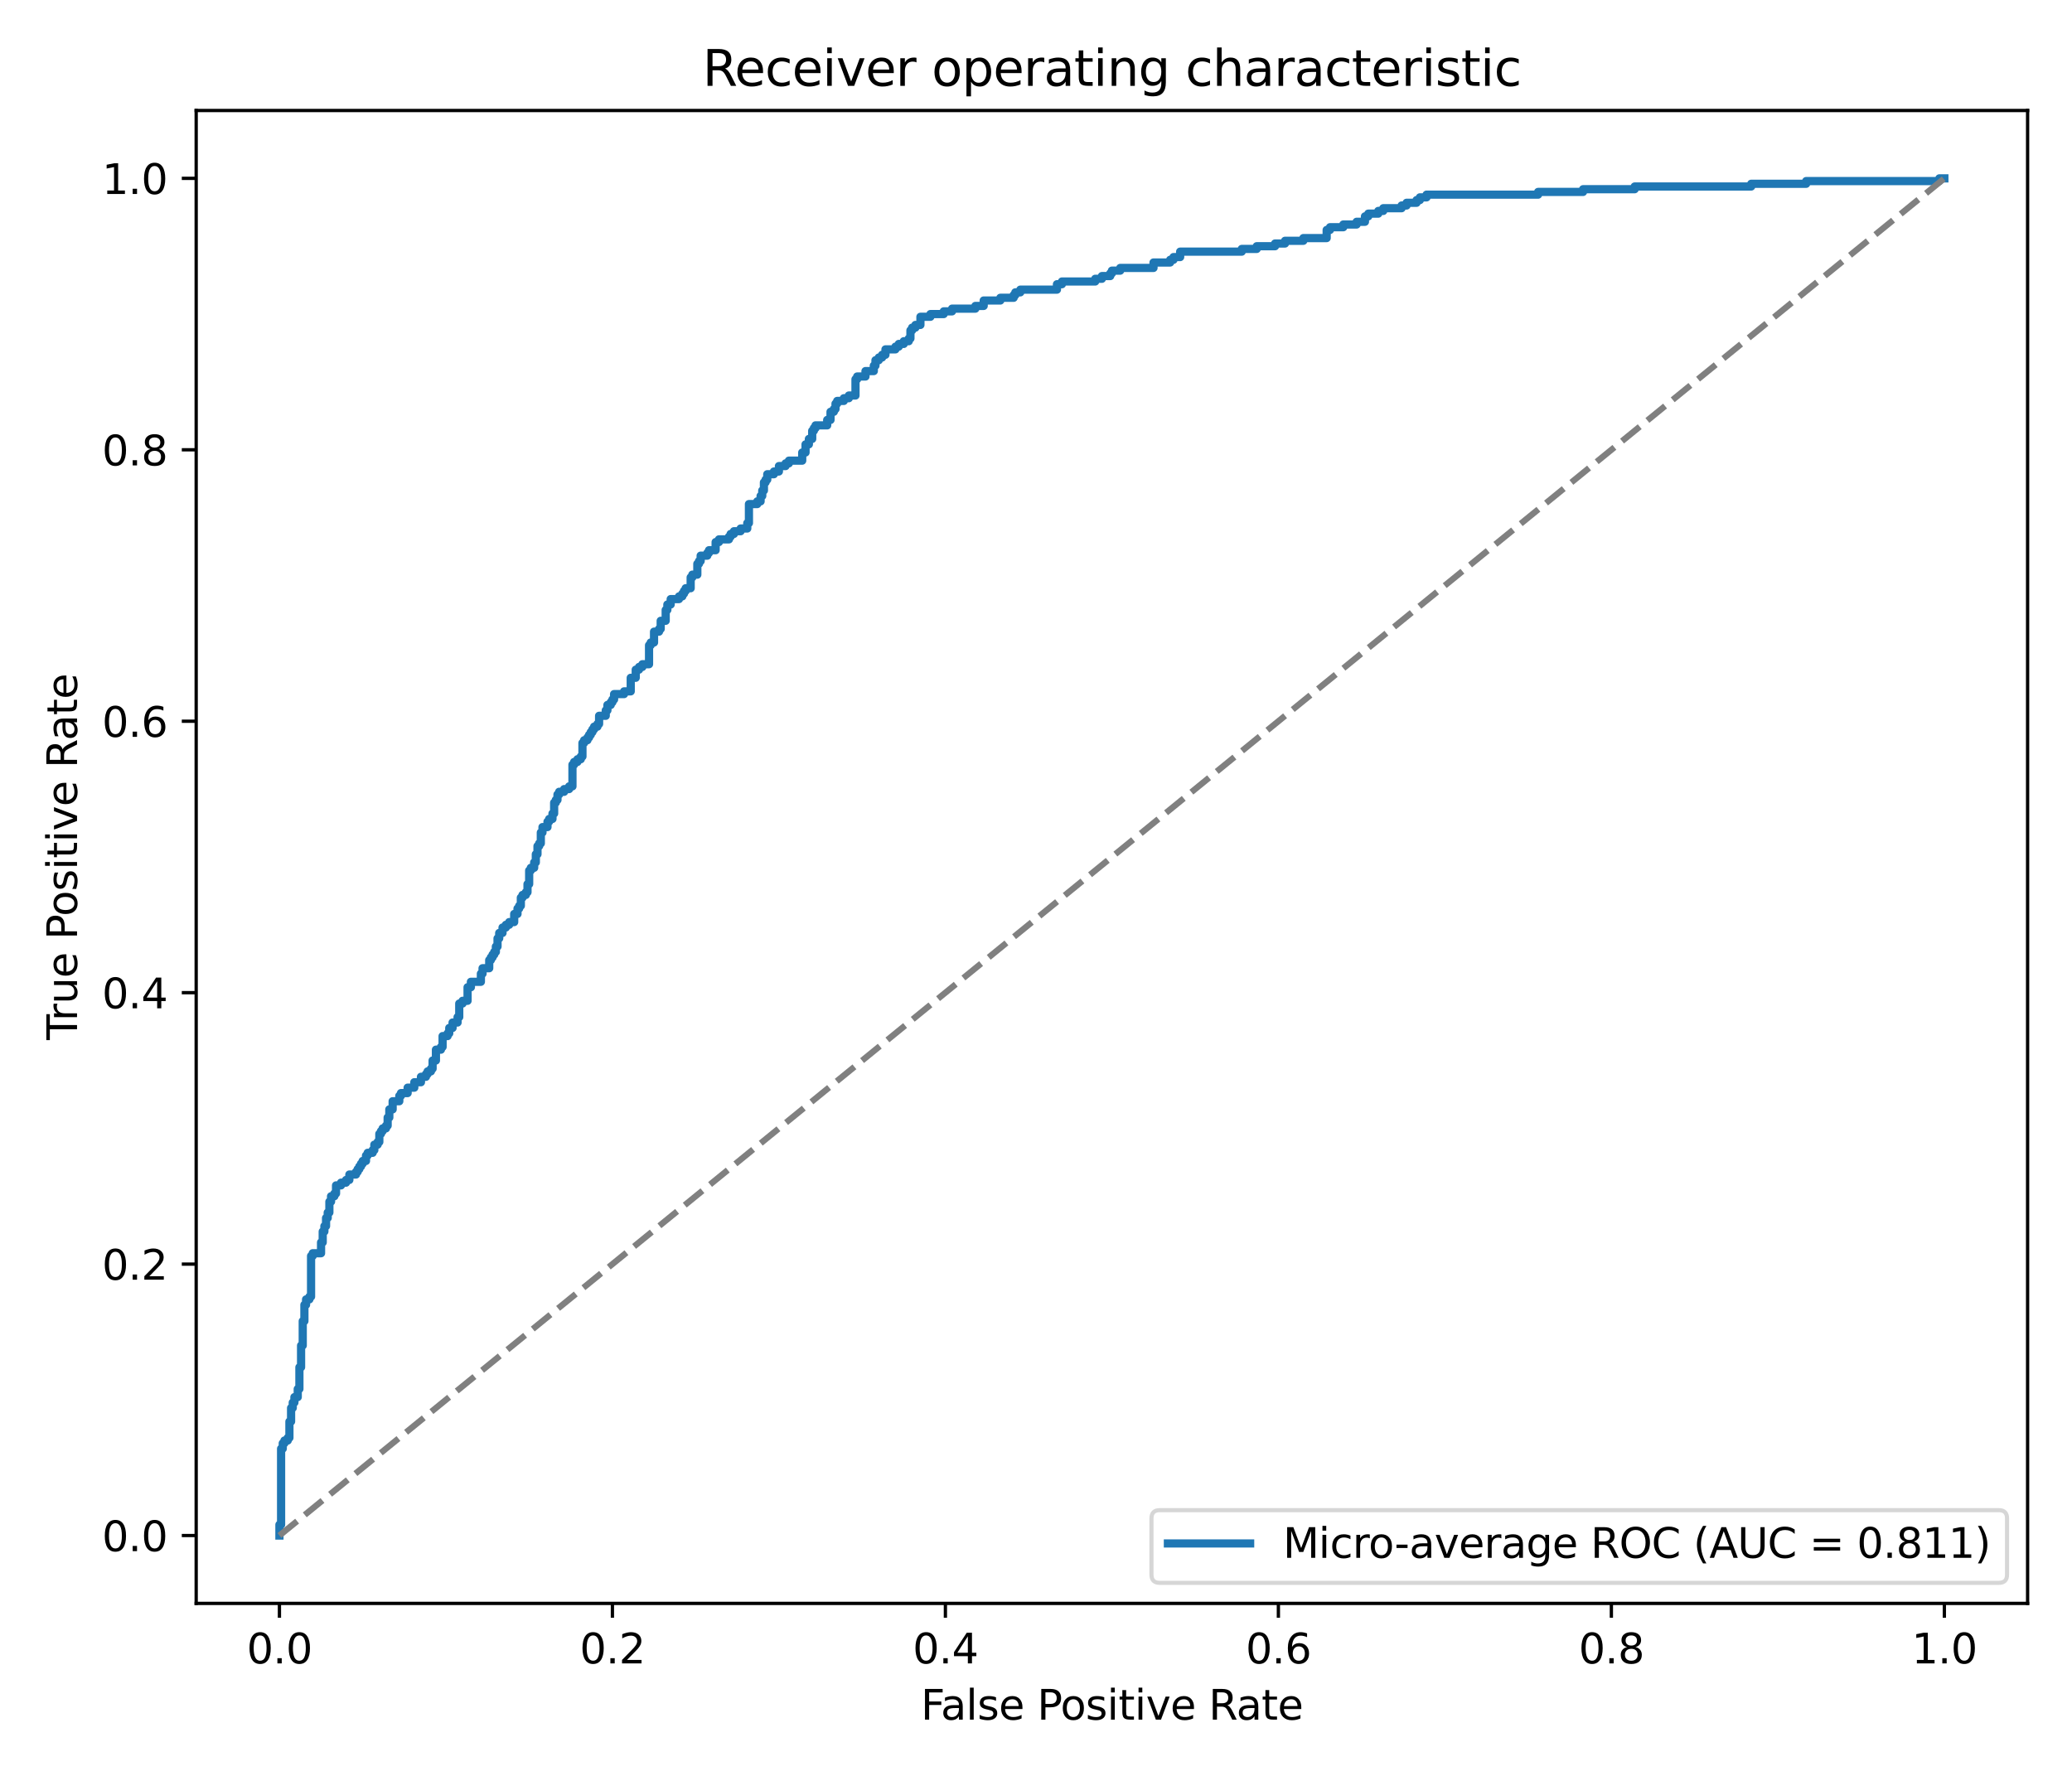 <?xml version="1.0" encoding="utf-8" standalone="no"?>
<!DOCTYPE svg PUBLIC "-//W3C//DTD SVG 1.1//EN"
  "http://www.w3.org/Graphics/SVG/1.1/DTD/svg11.dtd">
<svg xmlns:xlink="http://www.w3.org/1999/xlink" width="504pt" height="432pt" viewBox="0 0 504 432" xmlns="http://www.w3.org/2000/svg" version="1.1">
 <defs>
  <style type="text/css">*{stroke-linejoin: round; stroke-linecap: butt}</style>
 </defs>
 <g id="figure_1">
  <g id="patch_1">
   <path d="M 0 432 
L 504 432 
L 504 0 
L 0 0 
z
" style="fill: #ffffff"/>
  </g>
  <g id="axes_1">
   <g id="patch_2">
    <path d="M 47.72 390.04 
L 493.2 390.04 
L 493.2 26.88 
L 47.72 26.88 
z
" style="fill: #ffffff"/>
   </g>
   <g id="matplotlib.axis_1">
    <g id="xtick_1">
     <g id="line2d_1">
      <defs>
       <path id="m67180f9089" d="M 0 0 
L 0 3.5 
" style="stroke: #000000; stroke-width: 0.8"/>
      </defs>
      <g>
       <use xlink:href="#m67180f9089" x="67.969" y="390.04" style="stroke: #000000; stroke-width: 0.8"/>
      </g>
     </g>
     <g id="text_1">
      <!-- 0.0 -->
      <g transform="translate(60.018 404.638) scale(0.1 -0.1)">
       <defs>
        <path id="DejaVuSans-30" d="M 2034 4250 
Q 1547 4250 1301 3770 
Q 1056 3291 1056 2328 
Q 1056 1369 1301 889 
Q 1547 409 2034 409 
Q 2525 409 2770 889 
Q 3016 1369 3016 2328 
Q 3016 3291 2770 3770 
Q 2525 4250 2034 4250 
z
M 2034 4750 
Q 2819 4750 3233 4129 
Q 3647 3509 3647 2328 
Q 3647 1150 3233 529 
Q 2819 -91 2034 -91 
Q 1250 -91 836 529 
Q 422 1150 422 2328 
Q 422 3509 836 4129 
Q 1250 4750 2034 4750 
z
" transform="scale(0.016)"/>
        <path id="DejaVuSans-2e" d="M 684 794 
L 1344 794 
L 1344 0 
L 684 0 
L 684 794 
z
" transform="scale(0.016)"/>
       </defs>
       <use xlink:href="#DejaVuSans-30"/>
       <use xlink:href="#DejaVuSans-2e" transform="translate(63.623 0)"/>
       <use xlink:href="#DejaVuSans-30" transform="translate(95.41 0)"/>
      </g>
     </g>
    </g>
    <g id="xtick_2">
     <g id="line2d_2">
      <g>
       <use xlink:href="#m67180f9089" x="148.965" y="390.04" style="stroke: #000000; stroke-width: 0.8"/>
      </g>
     </g>
     <g id="text_2">
      <!-- 0.2 -->
      <g transform="translate(141.014 404.638) scale(0.1 -0.1)">
       <defs>
        <path id="DejaVuSans-32" d="M 1228 531 
L 3431 531 
L 3431 0 
L 469 0 
L 469 531 
Q 828 903 1448 1529 
Q 2069 2156 2228 2338 
Q 2531 2678 2651 2914 
Q 2772 3150 2772 3378 
Q 2772 3750 2511 3984 
Q 2250 4219 1831 4219 
Q 1534 4219 1204 4116 
Q 875 4013 500 3803 
L 500 4441 
Q 881 4594 1212 4672 
Q 1544 4750 1819 4750 
Q 2544 4750 2975 4387 
Q 3406 4025 3406 3419 
Q 3406 3131 3298 2873 
Q 3191 2616 2906 2266 
Q 2828 2175 2409 1742 
Q 1991 1309 1228 531 
z
" transform="scale(0.016)"/>
       </defs>
       <use xlink:href="#DejaVuSans-30"/>
       <use xlink:href="#DejaVuSans-2e" transform="translate(63.623 0)"/>
       <use xlink:href="#DejaVuSans-32" transform="translate(95.41 0)"/>
      </g>
     </g>
    </g>
    <g id="xtick_3">
     <g id="line2d_3">
      <g>
       <use xlink:href="#m67180f9089" x="229.962" y="390.04" style="stroke: #000000; stroke-width: 0.8"/>
      </g>
     </g>
     <g id="text_3">
      <!-- 0.4 -->
      <g transform="translate(222.01 404.638) scale(0.1 -0.1)">
       <defs>
        <path id="DejaVuSans-34" d="M 2419 4116 
L 825 1625 
L 2419 1625 
L 2419 4116 
z
M 2253 4666 
L 3047 4666 
L 3047 1625 
L 3713 1625 
L 3713 1100 
L 3047 1100 
L 3047 0 
L 2419 0 
L 2419 1100 
L 313 1100 
L 313 1709 
L 2253 4666 
z
" transform="scale(0.016)"/>
       </defs>
       <use xlink:href="#DejaVuSans-30"/>
       <use xlink:href="#DejaVuSans-2e" transform="translate(63.623 0)"/>
       <use xlink:href="#DejaVuSans-34" transform="translate(95.41 0)"/>
      </g>
     </g>
    </g>
    <g id="xtick_4">
     <g id="line2d_4">
      <g>
       <use xlink:href="#m67180f9089" x="310.958" y="390.04" style="stroke: #000000; stroke-width: 0.8"/>
      </g>
     </g>
     <g id="text_4">
      <!-- 0.6 -->
      <g transform="translate(303.007 404.638) scale(0.1 -0.1)">
       <defs>
        <path id="DejaVuSans-36" d="M 2113 2584 
Q 1688 2584 1439 2293 
Q 1191 2003 1191 1497 
Q 1191 994 1439 701 
Q 1688 409 2113 409 
Q 2538 409 2786 701 
Q 3034 994 3034 1497 
Q 3034 2003 2786 2293 
Q 2538 2584 2113 2584 
z
M 3366 4563 
L 3366 3988 
Q 3128 4100 2886 4159 
Q 2644 4219 2406 4219 
Q 1781 4219 1451 3797 
Q 1122 3375 1075 2522 
Q 1259 2794 1537 2939 
Q 1816 3084 2150 3084 
Q 2853 3084 3261 2657 
Q 3669 2231 3669 1497 
Q 3669 778 3244 343 
Q 2819 -91 2113 -91 
Q 1303 -91 875 529 
Q 447 1150 447 2328 
Q 447 3434 972 4092 
Q 1497 4750 2381 4750 
Q 2619 4750 2861 4703 
Q 3103 4656 3366 4563 
z
" transform="scale(0.016)"/>
       </defs>
       <use xlink:href="#DejaVuSans-30"/>
       <use xlink:href="#DejaVuSans-2e" transform="translate(63.623 0)"/>
       <use xlink:href="#DejaVuSans-36" transform="translate(95.41 0)"/>
      </g>
     </g>
    </g>
    <g id="xtick_5">
     <g id="line2d_5">
      <g>
       <use xlink:href="#m67180f9089" x="391.955" y="390.04" style="stroke: #000000; stroke-width: 0.8"/>
      </g>
     </g>
     <g id="text_5">
      <!-- 0.8 -->
      <g transform="translate(384.003 404.638) scale(0.1 -0.1)">
       <defs>
        <path id="DejaVuSans-38" d="M 2034 2216 
Q 1584 2216 1326 1975 
Q 1069 1734 1069 1313 
Q 1069 891 1326 650 
Q 1584 409 2034 409 
Q 2484 409 2743 651 
Q 3003 894 3003 1313 
Q 3003 1734 2745 1975 
Q 2488 2216 2034 2216 
z
M 1403 2484 
Q 997 2584 770 2862 
Q 544 3141 544 3541 
Q 544 4100 942 4425 
Q 1341 4750 2034 4750 
Q 2731 4750 3128 4425 
Q 3525 4100 3525 3541 
Q 3525 3141 3298 2862 
Q 3072 2584 2669 2484 
Q 3125 2378 3379 2068 
Q 3634 1759 3634 1313 
Q 3634 634 3220 271 
Q 2806 -91 2034 -91 
Q 1263 -91 848 271 
Q 434 634 434 1313 
Q 434 1759 690 2068 
Q 947 2378 1403 2484 
z
M 1172 3481 
Q 1172 3119 1398 2916 
Q 1625 2713 2034 2713 
Q 2441 2713 2670 2916 
Q 2900 3119 2900 3481 
Q 2900 3844 2670 4047 
Q 2441 4250 2034 4250 
Q 1625 4250 1398 4047 
Q 1172 3844 1172 3481 
z
" transform="scale(0.016)"/>
       </defs>
       <use xlink:href="#DejaVuSans-30"/>
       <use xlink:href="#DejaVuSans-2e" transform="translate(63.623 0)"/>
       <use xlink:href="#DejaVuSans-38" transform="translate(95.41 0)"/>
      </g>
     </g>
    </g>
    <g id="xtick_6">
     <g id="line2d_6">
      <g>
       <use xlink:href="#m67180f9089" x="472.951" y="390.04" style="stroke: #000000; stroke-width: 0.8"/>
      </g>
     </g>
     <g id="text_6">
      <!-- 1.0 -->
      <g transform="translate(464.999 404.638) scale(0.1 -0.1)">
       <defs>
        <path id="DejaVuSans-31" d="M 794 531 
L 1825 531 
L 1825 4091 
L 703 3866 
L 703 4441 
L 1819 4666 
L 2450 4666 
L 2450 531 
L 3481 531 
L 3481 0 
L 794 0 
L 794 531 
z
" transform="scale(0.016)"/>
       </defs>
       <use xlink:href="#DejaVuSans-31"/>
       <use xlink:href="#DejaVuSans-2e" transform="translate(63.623 0)"/>
       <use xlink:href="#DejaVuSans-30" transform="translate(95.41 0)"/>
      </g>
     </g>
    </g>
    <g id="text_7">
     <!-- False Positive Rate -->
     <g transform="translate(223.994 418.317) scale(0.1 -0.1)">
      <defs>
       <path id="DejaVuSans-46" d="M 628 4666 
L 3309 4666 
L 3309 4134 
L 1259 4134 
L 1259 2759 
L 3109 2759 
L 3109 2228 
L 1259 2228 
L 1259 0 
L 628 0 
L 628 4666 
z
" transform="scale(0.016)"/>
       <path id="DejaVuSans-61" d="M 2194 1759 
Q 1497 1759 1228 1600 
Q 959 1441 959 1056 
Q 959 750 1161 570 
Q 1363 391 1709 391 
Q 2188 391 2477 730 
Q 2766 1069 2766 1631 
L 2766 1759 
L 2194 1759 
z
M 3341 1997 
L 3341 0 
L 2766 0 
L 2766 531 
Q 2569 213 2275 61 
Q 1981 -91 1556 -91 
Q 1019 -91 701 211 
Q 384 513 384 1019 
Q 384 1609 779 1909 
Q 1175 2209 1959 2209 
L 2766 2209 
L 2766 2266 
Q 2766 2663 2505 2880 
Q 2244 3097 1772 3097 
Q 1472 3097 1187 3025 
Q 903 2953 641 2809 
L 641 3341 
Q 956 3463 1253 3523 
Q 1550 3584 1831 3584 
Q 2591 3584 2966 3190 
Q 3341 2797 3341 1997 
z
" transform="scale(0.016)"/>
       <path id="DejaVuSans-6c" d="M 603 4863 
L 1178 4863 
L 1178 0 
L 603 0 
L 603 4863 
z
" transform="scale(0.016)"/>
       <path id="DejaVuSans-73" d="M 2834 3397 
L 2834 2853 
Q 2591 2978 2328 3040 
Q 2066 3103 1784 3103 
Q 1356 3103 1142 2972 
Q 928 2841 928 2578 
Q 928 2378 1081 2264 
Q 1234 2150 1697 2047 
L 1894 2003 
Q 2506 1872 2764 1633 
Q 3022 1394 3022 966 
Q 3022 478 2636 193 
Q 2250 -91 1575 -91 
Q 1294 -91 989 -36 
Q 684 19 347 128 
L 347 722 
Q 666 556 975 473 
Q 1284 391 1588 391 
Q 1994 391 2212 530 
Q 2431 669 2431 922 
Q 2431 1156 2273 1281 
Q 2116 1406 1581 1522 
L 1381 1569 
Q 847 1681 609 1914 
Q 372 2147 372 2553 
Q 372 3047 722 3315 
Q 1072 3584 1716 3584 
Q 2034 3584 2315 3537 
Q 2597 3491 2834 3397 
z
" transform="scale(0.016)"/>
       <path id="DejaVuSans-65" d="M 3597 1894 
L 3597 1613 
L 953 1613 
Q 991 1019 1311 708 
Q 1631 397 2203 397 
Q 2534 397 2845 478 
Q 3156 559 3463 722 
L 3463 178 
Q 3153 47 2828 -22 
Q 2503 -91 2169 -91 
Q 1331 -91 842 396 
Q 353 884 353 1716 
Q 353 2575 817 3079 
Q 1281 3584 2069 3584 
Q 2775 3584 3186 3129 
Q 3597 2675 3597 1894 
z
M 3022 2063 
Q 3016 2534 2758 2815 
Q 2500 3097 2075 3097 
Q 1594 3097 1305 2825 
Q 1016 2553 972 2059 
L 3022 2063 
z
" transform="scale(0.016)"/>
       <path id="DejaVuSans-20" transform="scale(0.016)"/>
       <path id="DejaVuSans-50" d="M 1259 4147 
L 1259 2394 
L 2053 2394 
Q 2494 2394 2734 2622 
Q 2975 2850 2975 3272 
Q 2975 3691 2734 3919 
Q 2494 4147 2053 4147 
L 1259 4147 
z
M 628 4666 
L 2053 4666 
Q 2838 4666 3239 4311 
Q 3641 3956 3641 3272 
Q 3641 2581 3239 2228 
Q 2838 1875 2053 1875 
L 1259 1875 
L 1259 0 
L 628 0 
L 628 4666 
z
" transform="scale(0.016)"/>
       <path id="DejaVuSans-6f" d="M 1959 3097 
Q 1497 3097 1228 2736 
Q 959 2375 959 1747 
Q 959 1119 1226 758 
Q 1494 397 1959 397 
Q 2419 397 2687 759 
Q 2956 1122 2956 1747 
Q 2956 2369 2687 2733 
Q 2419 3097 1959 3097 
z
M 1959 3584 
Q 2709 3584 3137 3096 
Q 3566 2609 3566 1747 
Q 3566 888 3137 398 
Q 2709 -91 1959 -91 
Q 1206 -91 779 398 
Q 353 888 353 1747 
Q 353 2609 779 3096 
Q 1206 3584 1959 3584 
z
" transform="scale(0.016)"/>
       <path id="DejaVuSans-69" d="M 603 3500 
L 1178 3500 
L 1178 0 
L 603 0 
L 603 3500 
z
M 603 4863 
L 1178 4863 
L 1178 4134 
L 603 4134 
L 603 4863 
z
" transform="scale(0.016)"/>
       <path id="DejaVuSans-74" d="M 1172 4494 
L 1172 3500 
L 2356 3500 
L 2356 3053 
L 1172 3053 
L 1172 1153 
Q 1172 725 1289 603 
Q 1406 481 1766 481 
L 2356 481 
L 2356 0 
L 1766 0 
Q 1100 0 847 248 
Q 594 497 594 1153 
L 594 3053 
L 172 3053 
L 172 3500 
L 594 3500 
L 594 4494 
L 1172 4494 
z
" transform="scale(0.016)"/>
       <path id="DejaVuSans-76" d="M 191 3500 
L 800 3500 
L 1894 563 
L 2988 3500 
L 3597 3500 
L 2284 0 
L 1503 0 
L 191 3500 
z
" transform="scale(0.016)"/>
       <path id="DejaVuSans-52" d="M 2841 2188 
Q 3044 2119 3236 1894 
Q 3428 1669 3622 1275 
L 4263 0 
L 3584 0 
L 2988 1197 
Q 2756 1666 2539 1819 
Q 2322 1972 1947 1972 
L 1259 1972 
L 1259 0 
L 628 0 
L 628 4666 
L 2053 4666 
Q 2853 4666 3247 4331 
Q 3641 3997 3641 3322 
Q 3641 2881 3436 2590 
Q 3231 2300 2841 2188 
z
M 1259 4147 
L 1259 2491 
L 2053 2491 
Q 2509 2491 2742 2702 
Q 2975 2913 2975 3322 
Q 2975 3731 2742 3939 
Q 2509 4147 2053 4147 
L 1259 4147 
z
" transform="scale(0.016)"/>
      </defs>
      <use xlink:href="#DejaVuSans-46"/>
      <use xlink:href="#DejaVuSans-61" transform="translate(48.395 0)"/>
      <use xlink:href="#DejaVuSans-6c" transform="translate(109.674 0)"/>
      <use xlink:href="#DejaVuSans-73" transform="translate(137.457 0)"/>
      <use xlink:href="#DejaVuSans-65" transform="translate(189.557 0)"/>
      <use xlink:href="#DejaVuSans-20" transform="translate(251.08 0)"/>
      <use xlink:href="#DejaVuSans-50" transform="translate(282.867 0)"/>
      <use xlink:href="#DejaVuSans-6f" transform="translate(339.545 0)"/>
      <use xlink:href="#DejaVuSans-73" transform="translate(400.727 0)"/>
      <use xlink:href="#DejaVuSans-69" transform="translate(452.826 0)"/>
      <use xlink:href="#DejaVuSans-74" transform="translate(480.609 0)"/>
      <use xlink:href="#DejaVuSans-69" transform="translate(519.818 0)"/>
      <use xlink:href="#DejaVuSans-76" transform="translate(547.602 0)"/>
      <use xlink:href="#DejaVuSans-65" transform="translate(606.781 0)"/>
      <use xlink:href="#DejaVuSans-20" transform="translate(668.305 0)"/>
      <use xlink:href="#DejaVuSans-52" transform="translate(700.092 0)"/>
      <use xlink:href="#DejaVuSans-61" transform="translate(767.324 0)"/>
      <use xlink:href="#DejaVuSans-74" transform="translate(828.604 0)"/>
      <use xlink:href="#DejaVuSans-65" transform="translate(867.812 0)"/>
     </g>
    </g>
   </g>
   <g id="matplotlib.axis_2">
    <g id="ytick_1">
     <g id="line2d_7">
      <defs>
       <path id="m7eb80678c5" d="M 0 0 
L -3.5 0 
" style="stroke: #000000; stroke-width: 0.8"/>
      </defs>
      <g>
       <use xlink:href="#m7eb80678c5" x="47.72" y="373.533" style="stroke: #000000; stroke-width: 0.8"/>
      </g>
     </g>
     <g id="text_8">
      <!-- 0.0 -->
      <g transform="translate(24.817 377.332) scale(0.1 -0.1)">
       <use xlink:href="#DejaVuSans-30"/>
       <use xlink:href="#DejaVuSans-2e" transform="translate(63.623 0)"/>
       <use xlink:href="#DejaVuSans-30" transform="translate(95.41 0)"/>
      </g>
     </g>
    </g>
    <g id="ytick_2">
     <g id="line2d_8">
      <g>
       <use xlink:href="#m7eb80678c5" x="47.72" y="307.504" style="stroke: #000000; stroke-width: 0.8"/>
      </g>
     </g>
     <g id="text_9">
      <!-- 0.2 -->
      <g transform="translate(24.817 311.303) scale(0.1 -0.1)">
       <use xlink:href="#DejaVuSans-30"/>
       <use xlink:href="#DejaVuSans-2e" transform="translate(63.623 0)"/>
       <use xlink:href="#DejaVuSans-32" transform="translate(95.41 0)"/>
      </g>
     </g>
    </g>
    <g id="ytick_3">
     <g id="line2d_9">
      <g>
       <use xlink:href="#m7eb80678c5" x="47.72" y="241.475" style="stroke: #000000; stroke-width: 0.8"/>
      </g>
     </g>
     <g id="text_10">
      <!-- 0.4 -->
      <g transform="translate(24.817 245.274) scale(0.1 -0.1)">
       <use xlink:href="#DejaVuSans-30"/>
       <use xlink:href="#DejaVuSans-2e" transform="translate(63.623 0)"/>
       <use xlink:href="#DejaVuSans-34" transform="translate(95.41 0)"/>
      </g>
     </g>
    </g>
    <g id="ytick_4">
     <g id="line2d_10">
      <g>
       <use xlink:href="#m7eb80678c5" x="47.72" y="175.445" style="stroke: #000000; stroke-width: 0.8"/>
      </g>
     </g>
     <g id="text_11">
      <!-- 0.6 -->
      <g transform="translate(24.817 179.245) scale(0.1 -0.1)">
       <use xlink:href="#DejaVuSans-30"/>
       <use xlink:href="#DejaVuSans-2e" transform="translate(63.623 0)"/>
       <use xlink:href="#DejaVuSans-36" transform="translate(95.41 0)"/>
      </g>
     </g>
    </g>
    <g id="ytick_5">
     <g id="line2d_11">
      <g>
       <use xlink:href="#m7eb80678c5" x="47.72" y="109.416" style="stroke: #000000; stroke-width: 0.8"/>
      </g>
     </g>
     <g id="text_12">
      <!-- 0.8 -->
      <g transform="translate(24.817 113.216) scale(0.1 -0.1)">
       <use xlink:href="#DejaVuSans-30"/>
       <use xlink:href="#DejaVuSans-2e" transform="translate(63.623 0)"/>
       <use xlink:href="#DejaVuSans-38" transform="translate(95.41 0)"/>
      </g>
     </g>
    </g>
    <g id="ytick_6">
     <g id="line2d_12">
      <g>
       <use xlink:href="#m7eb80678c5" x="47.72" y="43.387" style="stroke: #000000; stroke-width: 0.8"/>
      </g>
     </g>
     <g id="text_13">
      <!-- 1.0 -->
      <g transform="translate(24.817 47.186) scale(0.1 -0.1)">
       <use xlink:href="#DejaVuSans-31"/>
       <use xlink:href="#DejaVuSans-2e" transform="translate(63.623 0)"/>
       <use xlink:href="#DejaVuSans-30" transform="translate(95.41 0)"/>
      </g>
     </g>
    </g>
    <g id="text_14">
     <!-- True Positive Rate -->
     <g transform="translate(18.737 252.99) rotate(-90) scale(0.1 -0.1)">
      <defs>
       <path id="DejaVuSans-54" d="M -19 4666 
L 3928 4666 
L 3928 4134 
L 2272 4134 
L 2272 0 
L 1638 0 
L 1638 4134 
L -19 4134 
L -19 4666 
z
" transform="scale(0.016)"/>
       <path id="DejaVuSans-72" d="M 2631 2963 
Q 2534 3019 2420 3045 
Q 2306 3072 2169 3072 
Q 1681 3072 1420 2755 
Q 1159 2438 1159 1844 
L 1159 0 
L 581 0 
L 581 3500 
L 1159 3500 
L 1159 2956 
Q 1341 3275 1631 3429 
Q 1922 3584 2338 3584 
Q 2397 3584 2469 3576 
Q 2541 3569 2628 3553 
L 2631 2963 
z
" transform="scale(0.016)"/>
       <path id="DejaVuSans-75" d="M 544 1381 
L 544 3500 
L 1119 3500 
L 1119 1403 
Q 1119 906 1312 657 
Q 1506 409 1894 409 
Q 2359 409 2629 706 
Q 2900 1003 2900 1516 
L 2900 3500 
L 3475 3500 
L 3475 0 
L 2900 0 
L 2900 538 
Q 2691 219 2414 64 
Q 2138 -91 1772 -91 
Q 1169 -91 856 284 
Q 544 659 544 1381 
z
M 1991 3584 
L 1991 3584 
z
" transform="scale(0.016)"/>
      </defs>
      <use xlink:href="#DejaVuSans-54"/>
      <use xlink:href="#DejaVuSans-72" transform="translate(46.334 0)"/>
      <use xlink:href="#DejaVuSans-75" transform="translate(87.447 0)"/>
      <use xlink:href="#DejaVuSans-65" transform="translate(150.826 0)"/>
      <use xlink:href="#DejaVuSans-20" transform="translate(212.35 0)"/>
      <use xlink:href="#DejaVuSans-50" transform="translate(244.137 0)"/>
      <use xlink:href="#DejaVuSans-6f" transform="translate(300.814 0)"/>
      <use xlink:href="#DejaVuSans-73" transform="translate(361.996 0)"/>
      <use xlink:href="#DejaVuSans-69" transform="translate(414.096 0)"/>
      <use xlink:href="#DejaVuSans-74" transform="translate(441.879 0)"/>
      <use xlink:href="#DejaVuSans-69" transform="translate(481.088 0)"/>
      <use xlink:href="#DejaVuSans-76" transform="translate(508.871 0)"/>
      <use xlink:href="#DejaVuSans-65" transform="translate(568.051 0)"/>
      <use xlink:href="#DejaVuSans-20" transform="translate(629.574 0)"/>
      <use xlink:href="#DejaVuSans-52" transform="translate(661.361 0)"/>
      <use xlink:href="#DejaVuSans-61" transform="translate(728.594 0)"/>
      <use xlink:href="#DejaVuSans-74" transform="translate(789.873 0)"/>
      <use xlink:href="#DejaVuSans-65" transform="translate(829.082 0)"/>
     </g>
    </g>
   </g>
   <g id="line2d_13">
    <path d="M 67.969 373.533 
L 67.969 370.892 
L 68.374 370.892 
L 68.374 352.403 
L 68.779 352.403 
L 68.779 351.083 
L 69.184 351.083 
L 69.184 350.423 
L 69.994 350.423 
L 69.994 349.762 
L 70.399 349.762 
L 70.399 345.801 
L 70.804 345.801 
L 70.804 342.499 
L 71.209 342.499 
L 71.209 341.178 
L 71.614 341.178 
L 71.614 339.858 
L 72.424 339.858 
L 72.424 337.877 
L 72.829 337.877 
L 72.829 332.595 
L 73.234 332.595 
L 73.234 327.312 
L 73.639 327.312 
L 73.639 321.37 
L 74.044 321.37 
L 74.044 317.408 
L 74.449 317.408 
L 74.449 316.087 
L 75.259 316.087 
L 75.259 315.427 
L 75.664 315.427 
L 75.664 305.523 
L 76.069 305.523 
L 76.069 304.862 
L 78.094 304.862 
L 78.094 302.221 
L 78.499 302.221 
L 78.499 299.58 
L 78.904 299.58 
L 78.904 298.26 
L 79.309 298.26 
L 79.309 296.279 
L 79.714 296.279 
L 79.714 294.958 
L 80.119 294.958 
L 80.119 292.317 
L 80.524 292.317 
L 80.524 290.996 
L 81.333 290.996 
L 81.333 290.336 
L 81.738 290.336 
L 81.738 288.355 
L 82.953 288.355 
L 82.953 287.695 
L 84.168 287.695 
L 84.168 287.035 
L 84.978 287.035 
L 84.978 285.714 
L 86.598 285.714 
L 86.598 285.054 
L 87.003 285.054 
L 87.003 284.393 
L 87.408 284.393 
L 87.408 283.733 
L 87.813 283.733 
L 87.813 283.073 
L 88.218 283.073 
L 88.218 282.413 
L 89.028 282.413 
L 89.028 281.092 
L 89.433 281.092 
L 89.433 280.432 
L 90.648 280.432 
L 90.648 279.771 
L 91.053 279.771 
L 91.053 278.451 
L 91.863 278.451 
L 91.863 277.791 
L 92.268 277.791 
L 92.268 275.81 
L 92.673 275.81 
L 92.673 275.149 
L 93.078 275.149 
L 93.078 274.489 
L 93.888 274.489 
L 93.888 273.829 
L 94.293 273.829 
L 94.293 271.848 
L 94.698 271.848 
L 94.698 269.867 
L 95.508 269.867 
L 95.508 267.886 
L 97.128 267.886 
L 97.128 266.566 
L 97.533 266.566 
L 97.533 265.905 
L 99.153 265.905 
L 99.153 264.585 
L 100.773 264.585 
L 100.773 263.264 
L 102.393 263.264 
L 102.393 261.944 
L 103.607 261.944 
L 103.607 261.283 
L 104.012 261.283 
L 104.012 260.623 
L 104.822 260.623 
L 104.822 259.963 
L 105.227 259.963 
L 105.227 257.982 
L 106.037 257.982 
L 106.037 255.341 
L 107.252 255.341 
L 107.252 254.68 
L 107.657 254.68 
L 107.657 252.039 
L 108.872 252.039 
L 108.872 251.379 
L 109.277 251.379 
L 109.277 250.058 
L 110.087 250.058 
L 110.087 248.738 
L 111.302 248.738 
L 111.302 247.417 
L 111.707 247.417 
L 111.707 244.116 
L 112.517 244.116 
L 112.517 243.455 
L 113.732 243.455 
L 113.732 240.154 
L 114.542 240.154 
L 114.542 238.833 
L 116.972 238.833 
L 116.972 236.853 
L 117.377 236.853 
L 117.377 235.532 
L 118.997 235.532 
L 118.997 233.551 
L 119.402 233.551 
L 119.402 232.891 
L 119.807 232.891 
L 119.807 232.23 
L 120.212 232.23 
L 120.212 231.57 
L 120.617 231.57 
L 120.617 230.25 
L 121.022 230.25 
L 121.022 228.269 
L 121.427 228.269 
L 121.427 226.948 
L 122.237 226.948 
L 122.237 225.628 
L 123.047 225.628 
L 123.047 224.967 
L 123.857 224.967 
L 123.857 224.307 
L 125.072 224.307 
L 125.072 222.326 
L 125.881 222.326 
L 125.881 221.006 
L 126.286 221.006 
L 126.286 220.345 
L 126.691 220.345 
L 126.691 218.364 
L 127.096 218.364 
L 127.096 217.704 
L 127.906 217.704 
L 127.906 217.044 
L 128.311 217.044 
L 128.311 215.063 
L 128.716 215.063 
L 128.716 211.761 
L 129.121 211.761 
L 129.121 211.101 
L 129.931 211.101 
L 129.931 209.781 
L 130.336 209.781 
L 130.336 207.8 
L 130.741 207.8 
L 130.741 205.819 
L 131.146 205.819 
L 131.146 205.159 
L 131.551 205.159 
L 131.551 202.517 
L 131.956 202.517 
L 131.956 201.197 
L 133.171 201.197 
L 133.171 199.876 
L 133.576 199.876 
L 133.576 199.216 
L 134.386 199.216 
L 134.386 197.895 
L 134.791 197.895 
L 134.791 195.254 
L 135.196 195.254 
L 135.196 194.594 
L 135.601 194.594 
L 135.601 193.273 
L 136.006 193.273 
L 136.006 192.613 
L 137.221 192.613 
L 137.221 191.953 
L 138.436 191.953 
L 138.436 191.292 
L 139.246 191.292 
L 139.246 186.01 
L 139.651 186.01 
L 139.651 185.35 
L 140.461 185.35 
L 140.461 184.69 
L 141.271 184.69 
L 141.271 184.029 
L 141.676 184.029 
L 141.676 180.728 
L 142.081 180.728 
L 142.081 180.067 
L 142.891 180.067 
L 142.891 179.407 
L 143.296 179.407 
L 143.296 178.747 
L 143.701 178.747 
L 143.701 178.087 
L 144.106 178.087 
L 144.106 177.426 
L 144.511 177.426 
L 144.511 176.766 
L 145.321 176.766 
L 145.321 176.106 
L 145.726 176.106 
L 145.726 174.125 
L 147.346 174.125 
L 147.346 172.804 
L 147.751 172.804 
L 147.751 171.484 
L 148.56 171.484 
L 148.56 170.823 
L 148.965 170.823 
L 148.965 170.163 
L 149.37 170.163 
L 149.37 168.843 
L 151.8 168.843 
L 151.8 168.182 
L 153.42 168.182 
L 153.42 164.881 
L 154.635 164.881 
L 154.635 162.9 
L 155.445 162.9 
L 155.445 162.24 
L 156.255 162.24 
L 156.255 161.579 
L 157.875 161.579 
L 157.875 156.957 
L 158.28 156.957 
L 158.28 156.297 
L 159.09 156.297 
L 159.09 153.656 
L 160.305 153.656 
L 160.305 152.996 
L 160.71 152.996 
L 160.71 151.015 
L 161.925 151.015 
L 161.925 148.374 
L 162.33 148.374 
L 162.33 147.053 
L 163.14 147.053 
L 163.14 145.732 
L 165.165 145.732 
L 165.165 145.072 
L 165.975 145.072 
L 165.975 144.412 
L 166.38 144.412 
L 166.38 143.751 
L 166.785 143.751 
L 166.785 143.091 
L 168 143.091 
L 168 140.45 
L 168.405 140.45 
L 168.405 139.79 
L 169.62 139.79 
L 169.62 137.149 
L 170.025 137.149 
L 170.025 136.488 
L 170.429 136.488 
L 170.429 135.168 
L 172.049 135.168 
L 172.049 134.507 
L 172.454 134.507 
L 172.454 133.847 
L 174.074 133.847 
L 174.074 131.866 
L 174.884 131.866 
L 174.884 131.206 
L 177.314 131.206 
L 177.314 130.546 
L 177.719 130.546 
L 177.719 129.885 
L 178.529 129.885 
L 178.529 129.225 
L 180.149 129.225 
L 180.149 128.565 
L 181.769 128.565 
L 181.769 127.244 
L 182.174 127.244 
L 182.174 122.622 
L 184.199 122.622 
L 184.199 121.962 
L 185.009 121.962 
L 185.009 120.641 
L 185.414 120.641 
L 185.414 119.321 
L 185.819 119.321 
L 185.819 117.34 
L 186.224 117.34 
L 186.224 116.68 
L 186.629 116.68 
L 186.629 115.359 
L 188.249 115.359 
L 188.249 114.699 
L 189.464 114.699 
L 189.464 113.378 
L 191.084 113.378 
L 191.084 112.718 
L 191.894 112.718 
L 191.894 112.058 
L 195.133 112.058 
L 195.133 110.077 
L 195.943 110.077 
L 195.943 108.096 
L 196.753 108.096 
L 196.753 106.775 
L 197.563 106.775 
L 197.563 104.794 
L 197.968 104.794 
L 197.968 104.134 
L 198.373 104.134 
L 198.373 103.474 
L 201.208 103.474 
L 201.208 102.153 
L 202.018 102.153 
L 202.018 100.172 
L 202.828 100.172 
L 202.828 99.512 
L 203.233 99.512 
L 203.233 98.191 
L 203.638 98.191 
L 203.638 97.531 
L 205.258 97.531 
L 205.258 96.871 
L 206.473 96.871 
L 206.473 96.211 
L 208.093 96.211 
L 208.093 92.249 
L 208.498 92.249 
L 208.498 91.589 
L 210.523 91.589 
L 210.523 90.268 
L 212.548 90.268 
L 212.548 88.947 
L 212.953 88.947 
L 212.953 87.627 
L 213.763 87.627 
L 213.763 86.966 
L 214.573 86.966 
L 214.573 86.306 
L 215.382 86.306 
L 215.382 84.986 
L 217.812 84.986 
L 217.812 84.325 
L 218.622 84.325 
L 218.622 83.665 
L 219.837 83.665 
L 219.837 83.005 
L 221.052 83.005 
L 221.052 82.344 
L 221.457 82.344 
L 221.457 80.364 
L 221.862 80.364 
L 221.862 79.703 
L 222.672 79.703 
L 222.672 79.043 
L 223.887 79.043 
L 223.887 77.062 
L 226.317 77.062 
L 226.317 76.402 
L 229.557 76.402 
L 229.557 75.742 
L 231.582 75.742 
L 231.582 75.081 
L 237.251 75.081 
L 237.251 74.421 
L 239.276 74.421 
L 239.276 73.1 
L 243.326 73.1 
L 243.326 72.44 
L 246.566 72.44 
L 246.566 71.78 
L 246.971 71.78 
L 246.971 71.119 
L 248.186 71.119 
L 248.186 70.459 
L 257.096 70.459 
L 257.096 69.139 
L 258.311 69.139 
L 258.311 68.478 
L 266.41 68.478 
L 266.41 67.818 
L 268.03 67.818 
L 268.03 67.158 
L 270.055 67.158 
L 270.055 66.497 
L 270.46 66.497 
L 270.46 65.837 
L 272.485 65.837 
L 272.485 65.177 
L 280.585 65.177 
L 280.585 63.856 
L 284.634 63.856 
L 284.634 63.196 
L 285.444 63.196 
L 285.444 62.536 
L 287.064 62.536 
L 287.064 61.215 
L 302.049 61.215 
L 302.049 60.555 
L 305.693 60.555 
L 305.693 59.895 
L 310.148 59.895 
L 310.148 59.234 
L 312.578 59.234 
L 312.578 58.574 
L 317.033 58.574 
L 317.033 57.914 
L 322.703 57.914 
L 322.703 55.933 
L 323.513 55.933 
L 323.513 55.273 
L 326.752 55.273 
L 326.752 54.612 
L 329.992 54.612 
L 329.992 53.952 
L 332.017 53.952 
L 332.017 52.631 
L 332.827 52.631 
L 332.827 51.971 
L 335.257 51.971 
L 335.257 51.311 
L 336.472 51.311 
L 336.472 50.65 
L 340.927 50.65 
L 340.927 49.99 
L 342.142 49.99 
L 342.142 49.33 
L 344.572 49.33 
L 344.572 48.67 
L 345.382 48.67 
L 345.382 48.009 
L 347.002 48.009 
L 347.002 47.349 
L 374.135 47.349 
L 374.135 46.689 
L 385.07 46.689 
L 385.07 46.028 
L 397.624 46.028 
L 397.624 45.368 
L 425.973 45.368 
L 425.973 44.708 
L 439.337 44.708 
L 439.337 44.048 
L 471.736 44.048 
L 471.736 43.387 
L 472.951 43.387 
L 472.951 43.387 
" clip-path="url(#pf441fffd66)" style="fill: none; stroke: #1f77b4; stroke-width: 2; stroke-linecap: square"/>
   </g>
   <g id="line2d_14">
    <path d="M 67.969 373.533 
L 472.951 43.387 
" clip-path="url(#pf441fffd66)" style="fill: none; stroke-dasharray: 5.55,2.4; stroke-dashoffset: 0; stroke: #808080; stroke-width: 1.5"/>
   </g>
   <g id="patch_3">
    <path d="M 47.72 390.04 
L 47.72 26.88 
" style="fill: none; stroke: #000000; stroke-width: 0.8; stroke-linejoin: miter; stroke-linecap: square"/>
   </g>
   <g id="patch_4">
    <path d="M 493.2 390.04 
L 493.2 26.88 
" style="fill: none; stroke: #000000; stroke-width: 0.8; stroke-linejoin: miter; stroke-linecap: square"/>
   </g>
   <g id="patch_5">
    <path d="M 47.72 390.04 
L 493.2 390.04 
" style="fill: none; stroke: #000000; stroke-width: 0.8; stroke-linejoin: miter; stroke-linecap: square"/>
   </g>
   <g id="patch_6">
    <path d="M 47.72 26.88 
L 493.2 26.88 
" style="fill: none; stroke: #000000; stroke-width: 0.8; stroke-linejoin: miter; stroke-linecap: square"/>
   </g>
   <g id="text_15">
    <!-- Receiver operating characteristic -->
    <g transform="translate(170.899 20.88) scale(0.12 -0.12)">
     <defs>
      <path id="DejaVuSans-63" d="M 3122 3366 
L 3122 2828 
Q 2878 2963 2633 3030 
Q 2388 3097 2138 3097 
Q 1578 3097 1268 2742 
Q 959 2388 959 1747 
Q 959 1106 1268 751 
Q 1578 397 2138 397 
Q 2388 397 2633 464 
Q 2878 531 3122 666 
L 3122 134 
Q 2881 22 2623 -34 
Q 2366 -91 2075 -91 
Q 1284 -91 818 406 
Q 353 903 353 1747 
Q 353 2603 823 3093 
Q 1294 3584 2113 3584 
Q 2378 3584 2631 3529 
Q 2884 3475 3122 3366 
z
" transform="scale(0.016)"/>
      <path id="DejaVuSans-70" d="M 1159 525 
L 1159 -1331 
L 581 -1331 
L 581 3500 
L 1159 3500 
L 1159 2969 
Q 1341 3281 1617 3432 
Q 1894 3584 2278 3584 
Q 2916 3584 3314 3078 
Q 3713 2572 3713 1747 
Q 3713 922 3314 415 
Q 2916 -91 2278 -91 
Q 1894 -91 1617 61 
Q 1341 213 1159 525 
z
M 3116 1747 
Q 3116 2381 2855 2742 
Q 2594 3103 2138 3103 
Q 1681 3103 1420 2742 
Q 1159 2381 1159 1747 
Q 1159 1113 1420 752 
Q 1681 391 2138 391 
Q 2594 391 2855 752 
Q 3116 1113 3116 1747 
z
" transform="scale(0.016)"/>
      <path id="DejaVuSans-6e" d="M 3513 2113 
L 3513 0 
L 2938 0 
L 2938 2094 
Q 2938 2591 2744 2837 
Q 2550 3084 2163 3084 
Q 1697 3084 1428 2787 
Q 1159 2491 1159 1978 
L 1159 0 
L 581 0 
L 581 3500 
L 1159 3500 
L 1159 2956 
Q 1366 3272 1645 3428 
Q 1925 3584 2291 3584 
Q 2894 3584 3203 3211 
Q 3513 2838 3513 2113 
z
" transform="scale(0.016)"/>
      <path id="DejaVuSans-67" d="M 2906 1791 
Q 2906 2416 2648 2759 
Q 2391 3103 1925 3103 
Q 1463 3103 1205 2759 
Q 947 2416 947 1791 
Q 947 1169 1205 825 
Q 1463 481 1925 481 
Q 2391 481 2648 825 
Q 2906 1169 2906 1791 
z
M 3481 434 
Q 3481 -459 3084 -895 
Q 2688 -1331 1869 -1331 
Q 1566 -1331 1297 -1286 
Q 1028 -1241 775 -1147 
L 775 -588 
Q 1028 -725 1275 -790 
Q 1522 -856 1778 -856 
Q 2344 -856 2625 -561 
Q 2906 -266 2906 331 
L 2906 616 
Q 2728 306 2450 153 
Q 2172 0 1784 0 
Q 1141 0 747 490 
Q 353 981 353 1791 
Q 353 2603 747 3093 
Q 1141 3584 1784 3584 
Q 2172 3584 2450 3431 
Q 2728 3278 2906 2969 
L 2906 3500 
L 3481 3500 
L 3481 434 
z
" transform="scale(0.016)"/>
      <path id="DejaVuSans-68" d="M 3513 2113 
L 3513 0 
L 2938 0 
L 2938 2094 
Q 2938 2591 2744 2837 
Q 2550 3084 2163 3084 
Q 1697 3084 1428 2787 
Q 1159 2491 1159 1978 
L 1159 0 
L 581 0 
L 581 4863 
L 1159 4863 
L 1159 2956 
Q 1366 3272 1645 3428 
Q 1925 3584 2291 3584 
Q 2894 3584 3203 3211 
Q 3513 2838 3513 2113 
z
" transform="scale(0.016)"/>
     </defs>
     <use xlink:href="#DejaVuSans-52"/>
     <use xlink:href="#DejaVuSans-65" transform="translate(64.982 0)"/>
     <use xlink:href="#DejaVuSans-63" transform="translate(126.506 0)"/>
     <use xlink:href="#DejaVuSans-65" transform="translate(181.486 0)"/>
     <use xlink:href="#DejaVuSans-69" transform="translate(243.01 0)"/>
     <use xlink:href="#DejaVuSans-76" transform="translate(270.793 0)"/>
     <use xlink:href="#DejaVuSans-65" transform="translate(329.973 0)"/>
     <use xlink:href="#DejaVuSans-72" transform="translate(391.496 0)"/>
     <use xlink:href="#DejaVuSans-20" transform="translate(432.609 0)"/>
     <use xlink:href="#DejaVuSans-6f" transform="translate(464.396 0)"/>
     <use xlink:href="#DejaVuSans-70" transform="translate(525.578 0)"/>
     <use xlink:href="#DejaVuSans-65" transform="translate(589.055 0)"/>
     <use xlink:href="#DejaVuSans-72" transform="translate(650.578 0)"/>
     <use xlink:href="#DejaVuSans-61" transform="translate(691.691 0)"/>
     <use xlink:href="#DejaVuSans-74" transform="translate(752.971 0)"/>
     <use xlink:href="#DejaVuSans-69" transform="translate(792.18 0)"/>
     <use xlink:href="#DejaVuSans-6e" transform="translate(819.963 0)"/>
     <use xlink:href="#DejaVuSans-67" transform="translate(883.342 0)"/>
     <use xlink:href="#DejaVuSans-20" transform="translate(946.818 0)"/>
     <use xlink:href="#DejaVuSans-63" transform="translate(978.605 0)"/>
     <use xlink:href="#DejaVuSans-68" transform="translate(1033.586 0)"/>
     <use xlink:href="#DejaVuSans-61" transform="translate(1096.965 0)"/>
     <use xlink:href="#DejaVuSans-72" transform="translate(1158.244 0)"/>
     <use xlink:href="#DejaVuSans-61" transform="translate(1199.357 0)"/>
     <use xlink:href="#DejaVuSans-63" transform="translate(1260.637 0)"/>
     <use xlink:href="#DejaVuSans-74" transform="translate(1315.617 0)"/>
     <use xlink:href="#DejaVuSans-65" transform="translate(1354.826 0)"/>
     <use xlink:href="#DejaVuSans-72" transform="translate(1416.35 0)"/>
     <use xlink:href="#DejaVuSans-69" transform="translate(1457.463 0)"/>
     <use xlink:href="#DejaVuSans-73" transform="translate(1485.246 0)"/>
     <use xlink:href="#DejaVuSans-74" transform="translate(1537.346 0)"/>
     <use xlink:href="#DejaVuSans-69" transform="translate(1576.555 0)"/>
     <use xlink:href="#DejaVuSans-63" transform="translate(1604.338 0)"/>
    </g>
   </g>
   <g id="legend_1">
    <g id="patch_7">
     <path d="M 282.086 385.04 
L 486.2 385.04 
Q 488.2 385.04 488.2 383.04 
L 488.2 369.362 
Q 488.2 367.362 486.2 367.362 
L 282.086 367.362 
Q 280.086 367.362 280.086 369.362 
L 280.086 383.04 
Q 280.086 385.04 282.086 385.04 
z
" style="fill: #ffffff; opacity: 0.8; stroke: #cccccc; stroke-linejoin: miter"/>
    </g>
    <g id="line2d_15">
     <path d="M 284.086 375.46 
L 294.086 375.46 
L 304.086 375.46 
" style="fill: none; stroke: #1f77b4; stroke-width: 2; stroke-linecap: square"/>
    </g>
    <g id="text_16">
     <!-- Micro-average ROC (AUC = 0.811) -->
     <g transform="translate(312.086 378.96) scale(0.1 -0.1)">
      <defs>
       <path id="DejaVuSans-4d" d="M 628 4666 
L 1569 4666 
L 2759 1491 
L 3956 4666 
L 4897 4666 
L 4897 0 
L 4281 0 
L 4281 4097 
L 3078 897 
L 2444 897 
L 1241 4097 
L 1241 0 
L 628 0 
L 628 4666 
z
" transform="scale(0.016)"/>
       <path id="DejaVuSans-2d" d="M 313 2009 
L 1997 2009 
L 1997 1497 
L 313 1497 
L 313 2009 
z
" transform="scale(0.016)"/>
       <path id="DejaVuSans-4f" d="M 2522 4238 
Q 1834 4238 1429 3725 
Q 1025 3213 1025 2328 
Q 1025 1447 1429 934 
Q 1834 422 2522 422 
Q 3209 422 3611 934 
Q 4013 1447 4013 2328 
Q 4013 3213 3611 3725 
Q 3209 4238 2522 4238 
z
M 2522 4750 
Q 3503 4750 4090 4092 
Q 4678 3434 4678 2328 
Q 4678 1225 4090 567 
Q 3503 -91 2522 -91 
Q 1538 -91 948 565 
Q 359 1222 359 2328 
Q 359 3434 948 4092 
Q 1538 4750 2522 4750 
z
" transform="scale(0.016)"/>
       <path id="DejaVuSans-43" d="M 4122 4306 
L 4122 3641 
Q 3803 3938 3442 4084 
Q 3081 4231 2675 4231 
Q 1875 4231 1450 3742 
Q 1025 3253 1025 2328 
Q 1025 1406 1450 917 
Q 1875 428 2675 428 
Q 3081 428 3442 575 
Q 3803 722 4122 1019 
L 4122 359 
Q 3791 134 3420 21 
Q 3050 -91 2638 -91 
Q 1578 -91 968 557 
Q 359 1206 359 2328 
Q 359 3453 968 4101 
Q 1578 4750 2638 4750 
Q 3056 4750 3426 4639 
Q 3797 4528 4122 4306 
z
" transform="scale(0.016)"/>
       <path id="DejaVuSans-28" d="M 1984 4856 
Q 1566 4138 1362 3434 
Q 1159 2731 1159 2009 
Q 1159 1288 1364 580 
Q 1569 -128 1984 -844 
L 1484 -844 
Q 1016 -109 783 600 
Q 550 1309 550 2009 
Q 550 2706 781 3412 
Q 1013 4119 1484 4856 
L 1984 4856 
z
" transform="scale(0.016)"/>
       <path id="DejaVuSans-41" d="M 2188 4044 
L 1331 1722 
L 3047 1722 
L 2188 4044 
z
M 1831 4666 
L 2547 4666 
L 4325 0 
L 3669 0 
L 3244 1197 
L 1141 1197 
L 716 0 
L 50 0 
L 1831 4666 
z
" transform="scale(0.016)"/>
       <path id="DejaVuSans-55" d="M 556 4666 
L 1191 4666 
L 1191 1831 
Q 1191 1081 1462 751 
Q 1734 422 2344 422 
Q 2950 422 3222 751 
Q 3494 1081 3494 1831 
L 3494 4666 
L 4128 4666 
L 4128 1753 
Q 4128 841 3676 375 
Q 3225 -91 2344 -91 
Q 1459 -91 1007 375 
Q 556 841 556 1753 
L 556 4666 
z
" transform="scale(0.016)"/>
       <path id="DejaVuSans-3d" d="M 678 2906 
L 4684 2906 
L 4684 2381 
L 678 2381 
L 678 2906 
z
M 678 1631 
L 4684 1631 
L 4684 1100 
L 678 1100 
L 678 1631 
z
" transform="scale(0.016)"/>
       <path id="DejaVuSans-29" d="M 513 4856 
L 1013 4856 
Q 1481 4119 1714 3412 
Q 1947 2706 1947 2009 
Q 1947 1309 1714 600 
Q 1481 -109 1013 -844 
L 513 -844 
Q 928 -128 1133 580 
Q 1338 1288 1338 2009 
Q 1338 2731 1133 3434 
Q 928 4138 513 4856 
z
" transform="scale(0.016)"/>
      </defs>
      <use xlink:href="#DejaVuSans-4d"/>
      <use xlink:href="#DejaVuSans-69" transform="translate(86.279 0)"/>
      <use xlink:href="#DejaVuSans-63" transform="translate(114.062 0)"/>
      <use xlink:href="#DejaVuSans-72" transform="translate(169.043 0)"/>
      <use xlink:href="#DejaVuSans-6f" transform="translate(207.906 0)"/>
      <use xlink:href="#DejaVuSans-2d" transform="translate(270.963 0)"/>
      <use xlink:href="#DejaVuSans-61" transform="translate(307.047 0)"/>
      <use xlink:href="#DejaVuSans-76" transform="translate(368.326 0)"/>
      <use xlink:href="#DejaVuSans-65" transform="translate(427.506 0)"/>
      <use xlink:href="#DejaVuSans-72" transform="translate(489.029 0)"/>
      <use xlink:href="#DejaVuSans-61" transform="translate(530.143 0)"/>
      <use xlink:href="#DejaVuSans-67" transform="translate(591.422 0)"/>
      <use xlink:href="#DejaVuSans-65" transform="translate(654.898 0)"/>
      <use xlink:href="#DejaVuSans-20" transform="translate(716.422 0)"/>
      <use xlink:href="#DejaVuSans-52" transform="translate(748.209 0)"/>
      <use xlink:href="#DejaVuSans-4f" transform="translate(817.691 0)"/>
      <use xlink:href="#DejaVuSans-43" transform="translate(896.402 0)"/>
      <use xlink:href="#DejaVuSans-20" transform="translate(966.227 0)"/>
      <use xlink:href="#DejaVuSans-28" transform="translate(998.014 0)"/>
      <use xlink:href="#DejaVuSans-41" transform="translate(1037.027 0)"/>
      <use xlink:href="#DejaVuSans-55" transform="translate(1105.436 0)"/>
      <use xlink:href="#DejaVuSans-43" transform="translate(1178.629 0)"/>
      <use xlink:href="#DejaVuSans-20" transform="translate(1248.453 0)"/>
      <use xlink:href="#DejaVuSans-3d" transform="translate(1280.24 0)"/>
      <use xlink:href="#DejaVuSans-20" transform="translate(1364.029 0)"/>
      <use xlink:href="#DejaVuSans-30" transform="translate(1395.816 0)"/>
      <use xlink:href="#DejaVuSans-2e" transform="translate(1459.439 0)"/>
      <use xlink:href="#DejaVuSans-38" transform="translate(1491.227 0)"/>
      <use xlink:href="#DejaVuSans-31" transform="translate(1554.85 0)"/>
      <use xlink:href="#DejaVuSans-31" transform="translate(1618.473 0)"/>
      <use xlink:href="#DejaVuSans-29" transform="translate(1682.096 0)"/>
     </g>
    </g>
   </g>
  </g>
 </g>
 <defs>
  <clipPath id="pf441fffd66">
   <rect x="47.72" y="26.88" width="445.48" height="363.16"/>
  </clipPath>
 </defs>
</svg>
